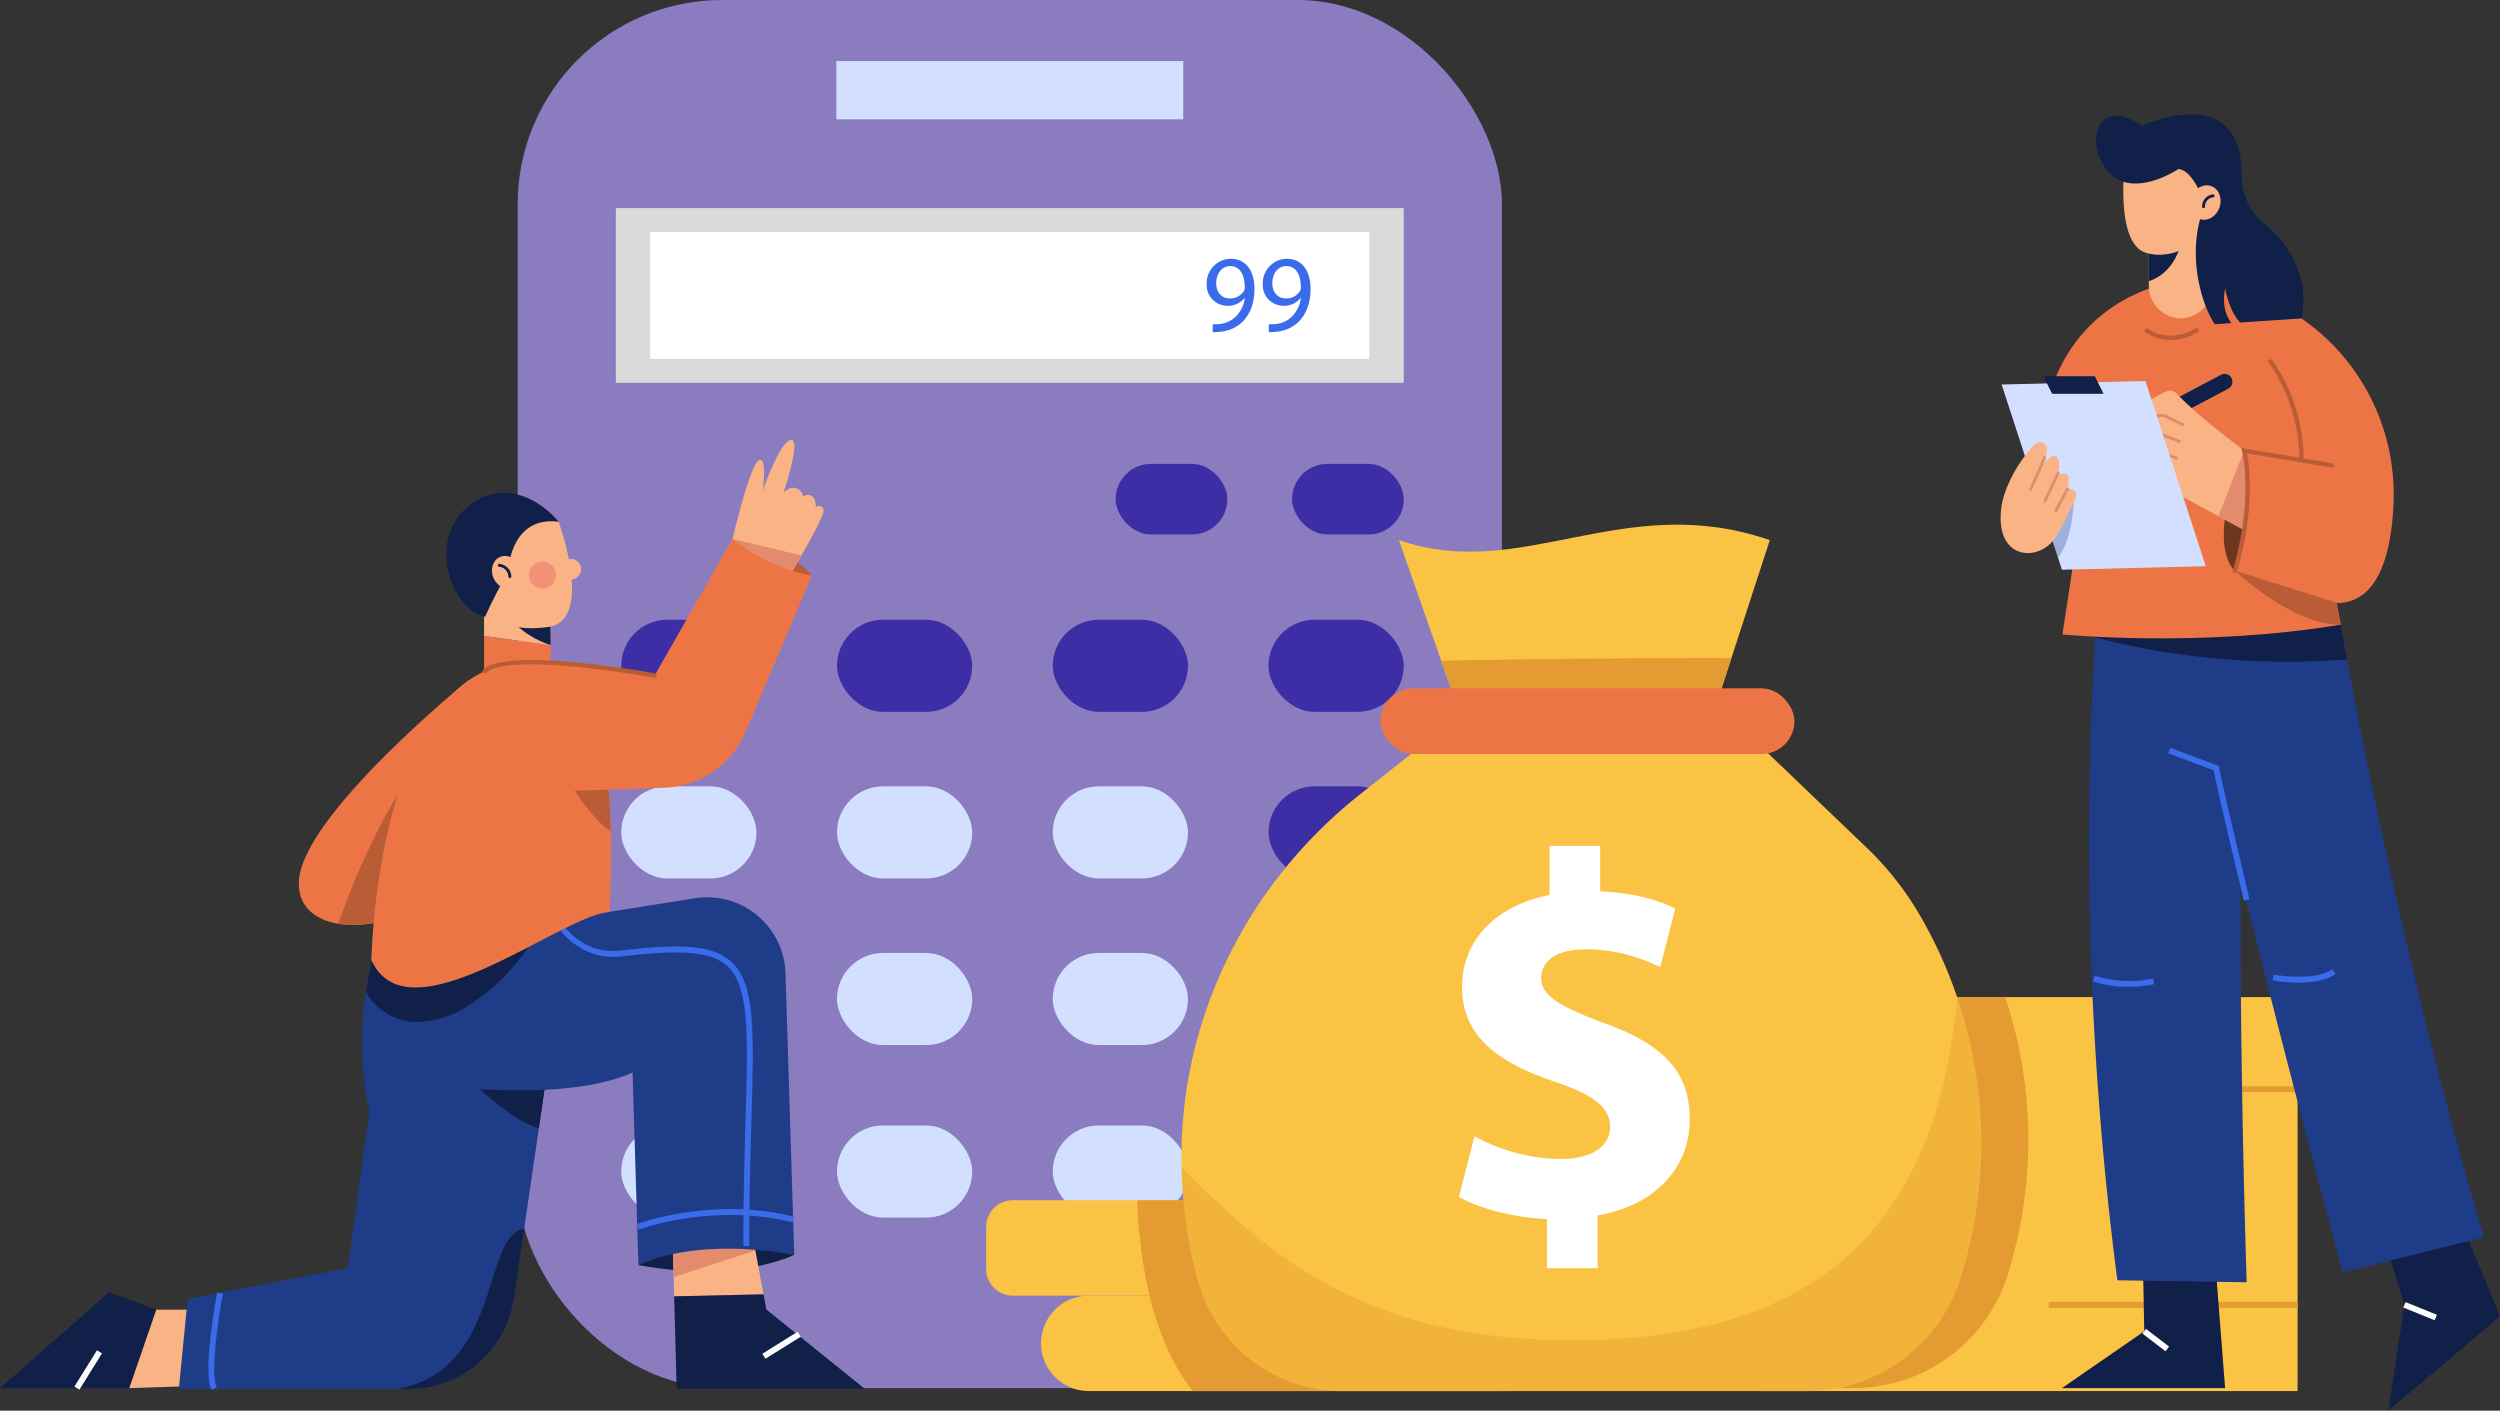 <svg xmlns="http://www.w3.org/2000/svg" width="602.924" height="340.205" viewBox="0 0 602.924 340.205">
  <rect x="0" y="0" width="602.924" height="340.205" fill="#333333" stroke="none"/>
  <g id="Grupo_107353" data-name="Grupo 107353" transform="translate(1774.733 2827.53)">
    <g id="Grupo_107335" data-name="Grupo 107335" transform="translate(-1649.893 -2827.53)">
      <rect id="Rectángulo_35403" data-name="Rectángulo 35403" width="237.382" height="334.769" rx="49.308" fill="#8a7cbf"/>
      <rect id="Rectángulo_35404" data-name="Rectángulo 35404" width="83.667" height="14.045" transform="translate(76.858 14.73)" fill="#d3dfff"/>
      <rect id="Rectángulo_35405" data-name="Rectángulo 35405" width="190.024" height="42.143" transform="translate(23.679 50.185)" fill="#dadada"/>
      <rect id="Rectángulo_35406" data-name="Rectángulo 35406" width="173.393" height="30.614" transform="translate(31.995 55.95)" fill="#fff"/>
      <g id="Grupo_107329" data-name="Grupo 107329" transform="translate(144.217 111.876)">
        <rect id="Rectángulo_35407" data-name="Rectángulo 35407" width="26.944" height="17.018" rx="8.509" fill="#3e2ea6"/>
        <rect id="Rectángulo_35408" data-name="Rectángulo 35408" width="26.944" height="17.018" rx="8.509" transform="translate(42.543)" fill="#3e2ea6"/>
      </g>
      <g id="Grupo_107330" data-name="Grupo 107330" transform="translate(24.981 149.458)">
        <rect id="Rectángulo_35409" data-name="Rectángulo 35409" width="32.614" height="22.218" rx="11.109" transform="translate(156.102)" fill="#3e2ea6"/>
        <rect id="Rectángulo_35410" data-name="Rectángulo 35410" width="32.614" height="22.218" rx="11.109" transform="translate(104.068)" fill="#3e2ea6"/>
        <rect id="Rectángulo_35411" data-name="Rectángulo 35411" width="32.614" height="22.218" rx="11.109" transform="translate(52.034)" fill="#3e2ea6"/>
        <rect id="Rectángulo_35412" data-name="Rectángulo 35412" width="32.614" height="22.218" rx="11.109" fill="#3e2ea6"/>
      </g>
      <g id="Grupo_107331" data-name="Grupo 107331" transform="translate(24.981 189.641)">
        <rect id="Rectángulo_35413" data-name="Rectángulo 35413" width="32.614" height="22.218" rx="11.109" transform="translate(156.102)" fill="#3e2ea6"/>
        <rect id="Rectángulo_35414" data-name="Rectángulo 35414" width="32.614" height="22.218" rx="11.109" transform="translate(104.068)" fill="#d3dfff"/>
        <rect id="Rectángulo_35415" data-name="Rectángulo 35415" width="32.614" height="22.218" rx="11.109" transform="translate(52.034)" fill="#d3dfff"/>
        <rect id="Rectángulo_35416" data-name="Rectángulo 35416" width="32.614" height="22.218" rx="11.109" fill="#d3dfff"/>
      </g>
      <g id="Grupo_107332" data-name="Grupo 107332" transform="translate(24.981 229.823)">
        <rect id="Rectángulo_35417" data-name="Rectángulo 35417" width="32.614" height="22.218" rx="11.109" transform="translate(156.102)" fill="#1f3c88"/>
        <rect id="Rectángulo_35418" data-name="Rectángulo 35418" width="32.614" height="22.218" rx="11.109" transform="translate(104.068)" fill="#d3dfff"/>
        <rect id="Rectángulo_35419" data-name="Rectángulo 35419" width="32.614" height="22.218" rx="11.109" transform="translate(52.034)" fill="#d3dfff"/>
        <rect id="Rectángulo_35420" data-name="Rectángulo 35420" width="32.614" height="22.218" rx="11.109" fill="#d3dfff"/>
      </g>
      <g id="Grupo_107333" data-name="Grupo 107333" transform="translate(24.981 271.423)">
        <rect id="Rectángulo_35421" data-name="Rectángulo 35421" width="32.614" height="22.218" rx="11.109" transform="translate(156.102)" fill="#fbc343"/>
        <rect id="Rectángulo_35422" data-name="Rectángulo 35422" width="32.614" height="22.218" rx="11.109" transform="translate(104.068)" fill="#d3dfff"/>
        <rect id="Rectángulo_35423" data-name="Rectángulo 35423" width="32.614" height="22.218" rx="11.109" transform="translate(52.034)" fill="#d3dfff"/>
        <rect id="Rectángulo_35424" data-name="Rectángulo 35424" width="32.614" height="22.218" rx="11.109" fill="#d3dfff"/>
      </g>
      <g id="Grupo_107334" data-name="Grupo 107334" transform="translate(166.184 62.408)">
        <path id="Trazado_149716" data-name="Trazado 149716" d="M-1030.177-2652.386a9.682,9.682,0,0,0,1.872-.08,6.453,6.453,0,0,0,3.584-1.661,7.517,7.517,0,0,0,2.266-4.56h-.077a5.034,5.034,0,0,1-4.033,1.845,4.963,4.963,0,0,1-5.061-5.246,5.874,5.874,0,0,1,5.851-6.089c3.5,0,5.666,2.847,5.666,7.222,0,3.77-1.264,6.406-2.951,8.041a8.574,8.574,0,0,1-4.981,2.293,10.841,10.841,0,0,1-2.136.132Zm.843-9.859c0,2.134,1.292,3.637,3.295,3.637a3.831,3.831,0,0,0,3.374-1.792,1.518,1.518,0,0,0,.21-.844c0-2.926-1.08-5.166-3.505-5.166C-1027.937-2666.41-1029.334-2664.67-1029.334-2662.244Z" transform="translate(1031.626 2668.176)" fill="#3a6bea"/>
        <path id="Trazado_149717" data-name="Trazado 149717" d="M-995.629-2652.386a9.679,9.679,0,0,0,1.871-.08,6.454,6.454,0,0,0,3.585-1.661,7.518,7.518,0,0,0,2.266-4.56h-.078a5.033,5.033,0,0,1-4.033,1.845,4.963,4.963,0,0,1-5.061-5.246,5.874,5.874,0,0,1,5.851-6.089c3.5,0,5.666,2.847,5.666,7.222,0,3.77-1.264,6.406-2.951,8.041a8.573,8.573,0,0,1-4.981,2.293,10.843,10.843,0,0,1-2.136.132Zm.843-9.859c0,2.134,1.292,3.637,3.295,3.637a3.831,3.831,0,0,0,3.374-1.792,1.521,1.521,0,0,0,.21-.844c0-2.926-1.08-5.166-3.505-5.166C-993.388-2666.41-994.786-2664.67-994.786-2662.244Z" transform="translate(1010.608 2668.176)" fill="#3a6bea"/>
      </g>
    </g>
    <g id="Grupo_107340" data-name="Grupo 107340" transform="translate(-1536.897 -2700.999)">
      <g id="Grupo_107336" data-name="Grupo 107336" transform="translate(186.762 113.942)">
        <rect id="Rectángulo_35425" data-name="Rectángulo 35425" width="129.514" height="95.005" fill="#fbc343"/>
        <rect id="Rectángulo_35426" data-name="Rectángulo 35426" width="34.507" height="1.417" transform="translate(95.012 21.507)" fill="#e49b31"/>
        <rect id="Rectángulo_35427" data-name="Rectángulo 35427" width="60.032" height="1.417" transform="translate(69.486 73.508)" fill="#e49b31"/>
        <path id="Trazado_149718" data-name="Trazado 149718" d="M-625.988-2179.069a108.978,108.978,0,0,1-4.992,32.6,38.883,38.883,0,0,1-37.1,27.258h-22.477v-94.281h58.992A109.136,109.136,0,0,1-625.988-2179.069Z" transform="translate(690.554 2213.493)" fill="#e49b31"/>
      </g>
      <g id="Grupo_107337" data-name="Grupo 107337" transform="translate(0 162.927)">
        <path id="Rectángulo_35428" data-name="Rectángulo 35428" d="M11.5,0h96.642a11.5,11.5,0,0,1,11.5,11.5v0a11.5,11.5,0,0,1-11.5,11.5H11.5A11.5,11.5,0,0,1,0,11.5v0A11.5,11.5,0,0,1,11.5,0Z" transform="translate(13.231 23.017)" fill="#fbc343"/>
        <path id="Trazado_149719" data-name="Trazado 149719" d="M-1047.793-2081.984v10.14a6.443,6.443,0,0,1-6.438,6.438H-1161a6.434,6.434,0,0,1-6.438-6.438v-10.14a6.443,6.443,0,0,1,6.438-6.438h106.768A6.452,6.452,0,0,1-1047.793-2081.984Z" transform="translate(1167.437 2088.422)" fill="#fbc343"/>
        <path id="Trazado_149720" data-name="Trazado 149720" d="M-977.925-2058.966v10.125a6.434,6.434,0,0,1-6.438,6.439h-76.563c-5.289-6.524-8.523-14.934-10.466-23a113.282,113.282,0,0,1-2.949-23.017h76.747a6.452,6.452,0,0,1,6.438,6.438v10.14a6.443,6.443,0,0,1-6.438,6.438h13.231A6.434,6.434,0,0,1-977.925-2058.966Z" transform="translate(1110.8 2088.422)" fill="#e49b31"/>
      </g>
      <g id="Grupo_107339" data-name="Grupo 107339" transform="translate(47.095)">
        <path id="Trazado_149721" data-name="Trazado 149721" d="M-823.805-2500.708l-8.622,26.478-.638,1.957-4,12.3-.029.085-12.89-.284-49.463-1.12-3.616-10.353-.61-1.73-9.572-27.328C-883.549-2490.426-859.073-2512.9-823.805-2500.708Z" transform="translate(965.699 2504.442)" fill="#fbc343"/>
        <path id="Trazado_149722" data-name="Trazado 149722" d="M-817.249-2422.314l-4,12.3-12.919-.2-49.463-1.12-3.616-10.353C-870.243-2421.988-840.988-2422.385-817.249-2422.314Z" transform="translate(949.883 2454.483)" fill="#e49b31"/>
        <path id="Trazado_149723" data-name="Trazado 149723" d="M-859.287-2254.627a38.875,38.875,0,0,1-14.081,19.713,38.8,38.8,0,0,1-23.016,7.545h-112.029a36.019,36.019,0,0,1-34.715-26.449,112.992,112.992,0,0,1-4.027-27.314c-.014-.88-.028-1.759-.028-2.638q0-1.559.043-3.115c.914-33.05,17.063-63.833,42.984-84.356l26.8-21.219,61.332,1.418,33.714,32.262a74.331,74.331,0,0,1,12.357,15.231,108.594,108.594,0,0,1,9.844,21.19A109,109,0,0,1-859.287-2254.627Z" transform="translate(1047.184 2436.317)" fill="#fbc343"/>
        <g id="Grupo_107338" data-name="Grupo 107338" transform="translate(66.917 77.46)">
          <path id="Trazado_149724" data-name="Trazado 149724" d="M-855.094-2204.792v-11.852c-8.365-.376-16.476-2.622-21.222-5.367l3.751-14.607a44.124,44.124,0,0,0,20.724,5.489c7.115,0,11.984-2.744,11.984-7.735,0-4.747-3.995-7.746-13.234-10.866-13.356-4.493-22.473-10.734-22.473-22.84,0-10.988,7.745-19.6,21.1-22.22v-11.863h12.228v10.988c8.365.376,13.986,2.124,18.1,4.116l-3.618,14.109c-3.242-1.372-8.985-4.249-17.98-4.249-8.111,0-10.733,3.5-10.733,6.994,0,4.116,4.37,6.739,14.982,10.734,14.849,5.245,20.846,12.106,20.846,23.349,0,11.11-7.867,20.594-22.219,23.094v12.726Z" transform="translate(876.317 2306.654)" fill="#fff"/>
        </g>
        <rect id="Rectángulo_35429" data-name="Rectángulo 35429" width="99.808" height="15.826" rx="7.913" transform="translate(48.025 39.479)" fill="#ed7545"/>
        <path id="Trazado_149725" data-name="Trazado 149725" d="M-859.244-2145.731a38.876,38.876,0,0,1-14.081,19.713,38.8,38.8,0,0,1-23.016,7.545H-1008.37a36.019,36.019,0,0,1-34.715-26.449,112.987,112.987,0,0,1-4.028-27.314c18.534,17.671,40.373,40.773,91.424,41.482,63.394.88,90.715-28.832,95.621-82.709A109,109,0,0,1-859.244-2145.731Z" transform="translate(1047.14 2327.42)" fill="#e49b31" opacity="0.4"/>
      </g>
    </g>
    <g id="Grupo_107346" data-name="Grupo 107346" transform="translate(-1774.733 -2721.442)">
      <g id="Grupo_107343" data-name="Grupo 107343" transform="translate(0 109.075)">
        <g id="Grupo_107341" data-name="Grupo 107341">
          <path id="Trazado_149726" data-name="Trazado 149726" d="M-1737.036-2027.616l-11.345-4.255-26.353,23.164h31.186Z" transform="translate(1774.733 2128.313)" fill="#102048"/>
          <path id="Trazado_149727" data-name="Trazado 149727" d="M-1688.59-2021.007h25.053l-2.836,17.964-28.728.946Z" transform="translate(1726.287 2121.703)" fill="#f9b384"/>
          <path id="Trazado_149728" data-name="Trazado 149728" d="M-1569.472-2278.127l-.922,6.282-.553,3.787-3.97,27.215-1.518,10.4-1.347,9.275-3.531,24.166-2.453,16.763a25.661,25.661,0,0,1-25.4,21.953H-1664.6l.071-.709,1.8-18.437.255-2.6,38.643-7.446,5.19-37.7a78.409,78.409,0,0,1-.822-28.917,70,70,0,0,1,2.24-10.325l17.244-4.949Z" transform="translate(1707.73 2278.127)" fill="#1f3c88"/>
          <path id="Trazado_149729" data-name="Trazado 149729" d="M-1499.608-2070.992l-2.453,16.763a25.662,25.662,0,0,1-25.4,21.953h-2.836C-1504.9-2036.821-1509.86-2069.262-1499.608-2070.992Z" transform="translate(1626.025 2152.113)" fill="#102048"/>
          <rect id="Rectángulo_35430" data-name="Rectángulo 35430" width="10.297" height="1.419" transform="translate(17.951 119.231) rotate(-58.13)" fill="#fff"/>
        </g>
        <path id="Trazado_149730" data-name="Trazado 149730" d="M-1468.811-2182.925l-2.865,19.67c-7.984-2.283-18.511-13.7-18.511-13.7Z" transform="translate(1601.624 2220.209)" fill="#102048"/>
        <g id="Grupo_107342" data-name="Grupo 107342" transform="translate(90.509 1.239)">
          <path id="Trazado_149731" data-name="Trazado 149731" d="M-1344.007-2071.6s-13.472,6.913-37.58,2.482l20.031-13.3Z" transform="translate(1445.046 2157.824)" fill="#102048"/>
          <path id="Trazado_149732" data-name="Trazado 149732" d="M-1338.752-2056.753l-21.541.482-.127-4.652-.341-12.75,19.144,1.418.908,4.921Z" transform="translate(1432.376 2152.504)" fill="#f9b384"/>
          <path id="Trazado_149733" data-name="Trazado 149733" d="M-1340.709-2067.333l-19.711,6.41-.341-12.75,19.144,1.418Z" transform="translate(1432.376 2152.504)" fill="#e28b6d"/>
          <path id="Trazado_149734" data-name="Trazado 149734" d="M-1313.6-2007.669l-23.753-19.146-.674-3.641-21.549.476.6,22.311Z" transform="translate(1431.655 2126.213)" fill="#102048"/>
          <rect id="Rectángulo_35431" data-name="Rectángulo 35431" width="10.034" height="1.419" transform="translate(93.346 110.081) rotate(-31.983)" fill="#fff"/>
          <path id="Trazado_149735" data-name="Trazado 149735" d="M-1543.625-2262.489l77.08-12.241a18.891,18.891,0,0,1,10.634,1.395h0a18.89,18.89,0,0,1,11.208,16.68l2.116,67.913s-21.98-4.609-37.579,2.482l-1.418-46.446c-9.424,4.291-25.75,5.2-42.295,3.545Z" transform="translate(1543.625 2274.963)" fill="#1f3c88"/>
          <path id="Trazado_149736" data-name="Trazado 149736" d="M-1390.4-2189.493h-1.418c0-11.752.284-21.506.534-30.113.609-20.958.944-32.5-4.394-37.388-4.321-3.954-12.954-3.831-25.482-2.349-13.425,1.564-18.778-12.728-18.83-12.873l1.333-.484c.2.549,5.022,13.429,17.331,11.948,13.259-1.565,21.864-1.626,26.6,2.712,5.818,5.324,5.5,16.4,4.855,38.476C-1390.114-2210.968-1390.4-2201.224-1390.4-2189.493Z" transform="translate(1480.575 2273.586)" fill="#3a6bea"/>
          <path id="Trazado_149737" data-name="Trazado 149737" d="M-1382.3-2078.009l-.5-1.325c.18-.068,18.16-6.759,38-1.8l-.344,1.376C-1364.538-2084.61-1382.124-2078.076-1382.3-2078.009Z" transform="translate(1445.786 2158.156)" fill="#3a6bea"/>
        </g>
        <path id="Trazado_149738" data-name="Trazado 149738" d="M-1645.642-2008.109c-2.208-4.419,1.209-22.718,1.356-23.5l1.393.264c-.973,5.161-3.137,19.282-1.48,22.6Z" transform="translate(1696.649 2128.15)" fill="#3a6bea"/>
        <path id="Trazado_149739" data-name="Trazado 149739" d="M-1507.025-2257.595a51.784,51.784,0,0,1-17.726,19.386,22.7,22.7,0,0,1-11.94,3.858,13.929,13.929,0,0,1-12.649-7.247,69.986,69.986,0,0,1,2.24-10.325l17.244-4.949,17.4-.553Z" transform="translate(1637.611 2265.635)" fill="#102048"/>
      </g>
      <g id="Grupo_107344" data-name="Grupo 107344" transform="translate(107.639 12.782)">
        <path id="Trazado_149740" data-name="Trazado 149740" d="M-1476.637-2435.9v16.413h16.072v-14.2Z" transform="translate(1485.742 2470.407)" fill="#ed7545"/>
        <path id="Trazado_149741" data-name="Trazado 149741" d="M-1460.566-2456.16h-16.072v7.933l16.072,2.217Z" transform="translate(1485.742 2482.729)" fill="#f9b384"/>
        <path id="Trazado_149742" data-name="Trazado 149742" d="M-1464.538-2451.528c.354,0,3.877,5.526,11.333,7.9l-.106-8.613Z" transform="translate(1478.381 2480.343)" fill="#102048"/>
        <path id="Trazado_149743" data-name="Trazado 149743" d="M-1460.878-2508.64s8.864,23.873-2.6,25.409-13.236-3.664-13.236-3.664l-3.545-12.645,7.918-10.637Z" transform="translate(1487.945 2515.592)" fill="#f9b384"/>
        <circle id="Elipse_5056" data-name="Elipse 5056" cx="2.482" cy="2.482" r="2.482" transform="matrix(0.019, -1, 1, 0.019, 27.495, 20.851)" fill="#f9b384"/>
        <path id="Trazado_149744" data-name="Trazado 149744" d="M-1484.873-2505.706s.591-12.764,12.054-11.345c0,0-7.714-9.909-17.879-6.066a14.561,14.561,0,0,0-9.121,12.376c-.653,7.1,3.495,15.2,9.286,16.617a110.812,110.812,0,0,1,5.07-9.928Z" transform="translate(1499.886 2524.004)" fill="#102048"/>
        <ellipse id="Elipse_5057" data-name="Elipse 5057" cx="3.486" cy="4.077" rx="3.486" ry="4.077" transform="translate(9.711 16.976) rotate(-25.174)" fill="#f9b384"/>
        <circle id="Elipse_5058" data-name="Elipse 5058" cx="3.25" cy="3.25" r="3.25" transform="matrix(0.014, -1, 1, 0.014, 19.883, 23.037)" fill="#eb5d60" opacity="0.4"/>
        <path id="Trazado_149745" data-name="Trazado 149745" d="M-1465.264-2476.873a.355.355,0,0,1-.354-.353,2.441,2.441,0,0,0-2.235-2.368.356.356,0,0,1-.3-.4.364.364,0,0,1,.4-.3,3.177,3.177,0,0,1,2.845,3.07.354.354,0,0,1-.353.354Z" transform="translate(1480.584 2497.415)" fill="#102048"/>
      </g>
      <g id="Grupo_107345" data-name="Grupo 107345" transform="translate(72.063 0)">
        <path id="Trazado_149746" data-name="Trazado 149746" d="M-1323.651-2495.691s12.4.945,19.144,8.863l-15.351,3.782Z" transform="translate(1428.246 2519.561)" fill="#ba5c36"/>
        <path id="Trazado_149747" data-name="Trazado 149747" d="M-1302.054-2539.564c.057,1.135-3.063,6.793-5.36,10.807-1.347,2.311-2.4,4.07-2.4,4.07l-8.267,2.411-5.9-8.892-.283-.439s.085-.383.241-1.064v-.014c.014-.014.014-.042.029-.085.992-4.213,4.509-18.565,6.537-19.047,1.787-.411.737,7.446.737,7.446s4.41-12.778,7.02-12.253c2.085.411-2,12.665-2,12.665s1.461-1.532,2.936-1.05a2.614,2.614,0,0,1,1.773,2,2.045,2.045,0,0,1,2.1-.113c1.05.638.95,2.624.95,2.624S-1302.167-2541.337-1302.054-2539.564Z" transform="translate(1428.617 2556.641)" fill="#f9b384"/>
        <path id="Trazado_149748" data-name="Trazado 149748" d="M-1549.8-2408.709l-5.616,21.954-8.707,34.037c-5.913,2.624-12.153,3.588-17.1,2.766-5.743-.95-9.756-4.3-9.487-10.211C-1590-2376.119-1549.8-2408.709-1549.8-2408.709Z" transform="translate(1590.726 2466.644)" fill="#ed7545"/>
        <path id="Trazado_149749" data-name="Trazado 149749" d="M-1536.121-2392.788l-4.538,15.719-8.707,34.037c-5.913,2.624-12.153,3.588-17.1,2.766C-1553.848-2376.479-1536.121-2392.788-1536.121-2392.788Z" transform="translate(1575.969 2456.958)" fill="#ba5c36"/>
        <path id="Trazado_149750" data-name="Trazado 149750" d="M-1488.577-2359.817c-11.7.794-48.57,31.285-57.433,11.615,0,0,1.234-73.378,39.111-72.016a15.981,15.981,0,0,1,14.62,11.1,74.61,74.61,0,0,1,2.524,11.516,153.055,153.055,0,0,1,1.447,18.323C-1488.152-2373.6-1488.223-2367.149-1488.577-2359.817Z" transform="translate(1563.522 2473.657)" fill="#ed7545"/>
        <path id="Trazado_149751" data-name="Trazado 149751" d="M-1417.264-2344.107c-5.857-3.787-11.969-15.2-11.969-15.2l10.522-3.12A153.113,153.113,0,0,1-1417.264-2344.107Z" transform="translate(1492.479 2438.489)" fill="#ba5c36"/>
        <path id="Trazado_149752" data-name="Trazado 149752" d="M-1307.04-2491.677c-1.347,2.311-2.4,4.07-2.4,4.07l-8.267,2.411-5.9-8.892-.043-1.5v-.1h.029Z" transform="translate(1428.243 2519.561)" fill="#e28b6d"/>
        <path id="Trazado_149753" data-name="Trazado 149753" d="M-1446.136-2466.121s18.189,1.276,29.179,3.4l18.79-32.973a42.816,42.816,0,0,0,19.144,8.863l-16.445,38.749a22.261,22.261,0,0,1-19.206,12.407l-28.163.963Z" transform="translate(1502.762 2519.561)" fill="#ed7545"/>
        <path id="Trazado_149754" data-name="Trazado 149754" d="M-1436.136-2416.779a.512.512,0,0,1-.1-.009c-.346-.064-34.693-6.363-40.545-1.189a.533.533,0,0,1-.751-.047.532.532,0,0,1,.047-.75c6.238-5.514,40.01.673,41.444.94a.532.532,0,0,1,.426.62A.532.532,0,0,1-1436.136-2416.779Z" transform="translate(1521.942 2474.154)" fill="#ba5c36"/>
      </g>
    </g>
    <g id="Grupo_107352" data-name="Grupo 107352" transform="translate(-1292.24 -2799.956)">
      <g id="Grupo_107347" data-name="Grupo 107347" transform="translate(14.783 118.098)">
        <path id="Trazado_149755" data-name="Trazado 149755" d="M-467.988-2053.649l2.363,30.255h-39.352l19.853-13.709-.355-18.909Z" transform="translate(504.977 2212.491)" fill="#102048"/>
        <path id="Trazado_149756" data-name="Trazado 149756" d="M-289.908-2082.87l10.636,25.882-26.944,22.691,3.9-25.528-5.318-17.018Z" transform="translate(384.919 2228.83)" fill="#102048"/>
        <path id="Trazado_149757" data-name="Trazado 149757" d="M-447.467-2455.568a29.481,29.481,0,0,0-.993,3.772c-.525,2.624-.978,5.971-1.361,9.914-1.248,12.877-1.773,32.008-1.914,52.331-.3,45.765,1.432,97.557,1.432,97.557l-7.2-.113-17.726-.27-6.268-.1a823.5,823.5,0,0,1-5.36-155.036c.043-.738.1-1.418.128-2.056.3-3.914.5-6,.5-6Z" transform="translate(494.859 2455.568)" fill="#1f3c88"/>
        <path id="Trazado_149758" data-name="Trazado 149758" d="M-356.794-2298.465l-3.6.893-18.889,4.723-11.543,2.893s-13.671-50.729-24.59-95.188c-5.247-21.443-9.87-41.426-12-53.551a77.987,77.987,0,0,1-1.234-9.63l16.506.936,20.846,1.191s.51,2.993,1.5,8.368C-385.823-2416.4-374.18-2357.065-356.794-2298.465Z" transform="translate(458.541 2451.162)" fill="#1f3c88"/>
        <path id="Trazado_149759" data-name="Trazado 149759" d="M-429.621-2442.237a179.048,179.048,0,0,1-23.711.354c-4.977-.255-9.643-.7-13.911-1.22a177.3,177.3,0,0,1-23.129-4.41c-2.425-.652-3.744-1.078-3.744-1.078l3.871-.978,23.881-6h15.386a29.477,29.477,0,0,0-.993,3.772l20.846,1.191S-430.614-2447.612-429.621-2442.237Z" transform="translate(498.369 2455.568)" fill="#102048"/>
        <path id="Trazado_149760" data-name="Trazado 149760" d="M-421.3-2330.147c-1.147-4.809-6.565-27.581-7.271-31.437l-10.959-4.109.5-1.329,11.8,4.427v.491c.081,1.051,4.415,19.494,7.307,31.627Z" transform="translate(465.162 2401.699)" fill="#3a6bea"/>
        <path id="Trazado_149761" data-name="Trazado 149761" d="M-477.421-2224.017a24.909,24.909,0,0,1-8.616-1.354l.526-1.317a27.277,27.277,0,0,0,14.018.673l.272,1.391A32.473,32.473,0,0,1-477.421-2224.017Z" transform="translate(493.454 2316.324)" fill="#3a6bea"/>
        <path id="Trazado_149762" data-name="Trazado 149762" d="M-368.975-2227.461a36.984,36.984,0,0,1-6.288-.555l.264-1.394c.1.019,9.687,1.794,14.115-1.3l.813,1.161C-362.43-2227.9-365.928-2227.461-368.975-2227.461Z" transform="translate(426.063 2318.772)" fill="#3a6bea"/>
        <rect id="Rectángulo_35432" data-name="Rectángulo 35432" width="1.418" height="6.997" transform="translate(19.421 175.95) rotate(-52.544)" fill="#fff"/>
        <rect id="Rectángulo_35433" data-name="Rectángulo 35433" width="1.417" height="8.163" transform="translate(82.337 169.663) rotate(-67.896)" fill="#fff"/>
      </g>
      <g id="Grupo_107350" data-name="Grupo 107350" transform="translate(0 40.464)">
        <path id="Trazado_149763" data-name="Trazado 149763" d="M-484.446-2653.517s-24.344,3.073-30.489,30.491l7.327,32.619-3.309,21.746s33.089,3.309,67.123-2.364l-10.34-55.428Z" transform="translate(525.818 2653.627)" fill="#ed7545"/>
        <path id="Trazado_149764" data-name="Trazado 149764" d="M-402.624-2521.055s-7.327-5.378,2.245-28.955l6.382,23.223Z" transform="translate(459.122 2590.657)" fill="#6e3620"/>
        <path id="Rectángulo_35434" data-name="Rectángulo 35434" d="M1.891,0h0A1.891,1.891,0,0,1,3.782,1.891V32.38a0,0,0,0,1,0,0H0a0,0,0,0,1,0,0V1.891A1.891,1.891,0,0,1,1.891,0Z" transform="translate(54.796 21.473) rotate(62.102)" fill="#102048"/>
        <path id="Trazado_149765" data-name="Trazado 149765" d="M-430.249-2551.183l-.723-.4-9.4-5.077-15.755-8.523c-.284-1.9-.071-3.517,1.064-4.623l-.78-.312a4.155,4.155,0,0,1-2.467-3.063l-.029-.17a7.157,7.157,0,0,1-.085-3.361l.369-.482a12.651,12.651,0,0,1,2.524-2.766l-2.014.114s-4.963,1.362-2.652-1.83c1.588-2.212,5.148-4.084,7.175-5.02a2.227,2.227,0,0,1,2.538.454c6.821,7.077,18.818,15.557,18.818,15.557l.128,1.73,1.163,15.927Z" transform="translate(492.892 2613.104)" fill="#f9b384"/>
        <g id="Grupo_107348" data-name="Grupo 107348" transform="translate(33.628 31.775)">
          <path id="Trazado_149766" data-name="Trazado 149766" d="M-446.434-2569.618l-4.292-2.1a2.336,2.336,0,0,0-1.437-.2l-4.571.8-.122-.7,4.572-.794a3.05,3.05,0,0,1,1.872.265l4.292,2.1Z" transform="translate(456.856 2572.663)" fill="#e28b6d"/>
          <path id="Trazado_149767" data-name="Trazado 149767" d="M-445.94-2558.966l-5.148-1.972a2,2,0,0,0-.716-.132h-2.931v-.708h2.931a2.715,2.715,0,0,1,.97.178l5.148,1.973Z" transform="translate(455.566 2566.041)" fill="#e28b6d"/>
          <path id="Trazado_149768" data-name="Trazado 149768" d="M-446.255-2548.43l-4.674-1.766a2.486,2.486,0,0,0-1.162-.145l-1.915.218-.081-.705,1.916-.218a3.222,3.222,0,0,1,1.493.187l4.674,1.765Z" transform="translate(455.171 2559.524)" fill="#e28b6d"/>
        </g>
        <path id="Trazado_149769" data-name="Trazado 149769" d="M-398.627-2530.581l-.6,1.446-9.4-5.077,6.225-15.8,2.609,3.5Z" transform="translate(461.142 2590.657)" fill="#e28b6d"/>
        <path id="Trazado_149770" data-name="Trazado 149770" d="M-398.46-2480.3s14.063,13.354,25.526,13l-3.31-15.718Z" transform="translate(454.958 2549.901)" fill="#ba5c36"/>
        <path id="Trazado_149771" data-name="Trazado 149771" d="M-437.084-2653.689a37.2,37.2,0,0,1,4.619-.081c28.387.971,50.131,25.4,48.746,53.768-.573,11.729-3.619,23.371-13.422,23.6l-24.816-7.8c2.34-8.777,4.088-17.881,2.245-28.955l11.522,5.5Z" transform="translate(478.456 2653.799)" fill="#ed7545"/>
        <path id="Trazado_149772" data-name="Trazado 149772" d="M-492.872-2548.249l-34.686.851-.95-2.936L-532-2561.055l-10.1-31.016,34.686-.851Z" transform="translate(542.341 2616.763)" fill="#d3dfff"/>
        <path id="Trazado_149773" data-name="Trazado 149773" d="M-508.953-2521.04s-.057,9.587-3.871,14.437l-3.489-10.722Z" transform="translate(526.656 2573.032)" fill="#1f3c88" opacity="0.3"/>
        <g id="Grupo_107349" data-name="Grupo 107349" transform="translate(0 38.602)">
          <path id="Trazado_149774" data-name="Trazado 149774" d="M-541.843-2542.59a32.974,32.974,0,0,1,5.273-9.721c.7-.935,2.212-3.233,3.667-2.884,2.954.709,0,5.909,0,5.909s2.836-4.254,3.9-2.127-.473,4.491-.473,4.491,4.491-2.955,2.836,2.954c0,0,3.663-.472,1.418,3.545-1.6,2.868-2.64,6.065-4.648,8.7-2.022,2.655-5.823,4.143-8.979,2.63-3.712-1.779-4.187-6.526-3.729-10.141A19.706,19.706,0,0,1-541.843-2542.59Z" transform="translate(542.723 2555.231)" fill="#f9b384"/>
          <path id="Trazado_149775" data-name="Trazado 149775" d="M-524.766-2538.283a.364.364,0,0,1-.143-.03.355.355,0,0,1-.18-.468l3.368-7.623a.354.354,0,0,1,.467-.181.354.354,0,0,1,.181.468l-3.368,7.623A.354.354,0,0,1-524.766-2538.283Z" transform="translate(532.014 2549.99)" fill="#e28b6d"/>
          <path id="Trazado_149776" data-name="Trazado 149776" d="M-515.94-2529.8a.351.351,0,0,1-.15-.034.356.356,0,0,1-.172-.472l3.191-6.824a.357.357,0,0,1,.471-.172.355.355,0,0,1,.172.472l-3.191,6.824A.355.355,0,0,1-515.94-2529.8Z" transform="translate(526.645 2544.343)" fill="#e28b6d"/>
          <path id="Trazado_149777" data-name="Trazado 149777" d="M-509.151-2521.437a.353.353,0,0,1-.165-.041.355.355,0,0,1-.149-.479l2.748-5.229a.357.357,0,0,1,.479-.149.355.355,0,0,1,.148.479l-2.748,5.229A.355.355,0,0,1-509.151-2521.437Z" transform="translate(522.514 2538.285)" fill="#e28b6d"/>
        </g>
        <path id="Trazado_149778" data-name="Trazado 149778" d="M-501.91-2591.625h-12.408l-2.127-4.254h12.408Z" transform="translate(526.737 2618.562)" fill="#102048"/>
        <path id="Trazado_149779" data-name="Trazado 149779" d="M-447.793-2622.684a10.869,10.869,0,0,1-6.135-1.848.533.533,0,0,1-.1-.745.533.533,0,0,1,.745-.1c.2.154,5.016,3.735,11.456-.151a.532.532,0,0,1,.73.18.533.533,0,0,1-.181.73A12.485,12.485,0,0,1-447.793-2622.684Z" transform="translate(488.828 2636.646)" fill="#ba5c36"/>
        <path id="Trazado_149780" data-name="Trazado 149780" d="M-399.285-2521.549a.573.573,0,0,1-.151-.021.535.535,0,0,1-.36-.662c5.1-17.267,2.271-28.557,2.241-28.669l-.207-.794,21.961,3.681a.532.532,0,0,1,.437.612.535.535,0,0,1-.612.437l-20.383-3.416c.545,2.888,2,13.5-2.416,28.452A.532.532,0,0,1-399.285-2521.549Z" transform="translate(455.784 2591.683)" fill="#ba5c36"/>
        <path id="Trazado_149781" data-name="Trazado 149781" d="M-369.814-2581.59h-.032a.532.532,0,0,1-.5-.563,41.465,41.465,0,0,0-7.354-23.307.533.533,0,0,1,.142-.738.533.533,0,0,1,.739.143,42.563,42.563,0,0,1,7.535,23.967A.532.532,0,0,1-369.814-2581.59Z" transform="translate(442.383 2624.896)" fill="#ba5c36"/>
      </g>
      <g id="Grupo_107351" data-name="Grupo 107351" transform="translate(23.017 0)">
        <path id="Trazado_149782" data-name="Trazado 149782" d="M-436.082-2686.848v13.687a7.845,7.845,0,0,1-7.689,7.994,7.845,7.845,0,0,1-7.69-7.994v-13.687Z" transform="translate(464.186 2714.369)" fill="#f9b384"/>
        <path id="Trazado_149783" data-name="Trazado 149783" d="M-443.35-2683.91s-.8,8.456-8.111,10.9v-12.013Z" transform="translate(464.186 2713.257)" fill="#102048"/>
        <path id="Trazado_149784" data-name="Trazado 149784" d="M-466.844-2734.77s-2.386,19.2,5.1,21.475,14.316-4.338,14.316-4.338l-1.41-15.835-11.062-6.507Z" transform="translate(473.764 2746.691)" fill="#f9b384"/>
        <path id="Trazado_149785" data-name="Trazado 149785" d="M-434.457-2707.891l-14.762.979c-1.868-2.057-2.925-4.947-3.616-8.211-.623,3.359-.13,6.15,1.517,8.353l-4,.269c-3.545-5.3-6.523-17.047-3.006-27.087l.411-2.368s-2.524-7.645-6.183-7.97c0,0-12.55,8.466-18.137-.979-4.169-7.035-.652-16.281,9.374-9.459,0,0,24.093-11.3,24.036,11.87a14.7,14.7,0,0,0,4.623,11.02,8.312,8.312,0,0,0,.837.723C-437.96-2726.469-432.131-2717.932-434.457-2707.891Z" transform="translate(483.952 2757.121)" fill="#102048"/>
        <ellipse id="Elipse_5059" data-name="Elipse 5059" cx="4.208" cy="3.6" rx="4.208" ry="3.6" transform="translate(21.653 24.172) rotate(-72.145)" fill="#f9b384"/>
        <path id="Trazado_149786" data-name="Trazado 149786" d="M-418.323-2704.526a.354.354,0,0,1-.354-.354,2.948,2.948,0,0,1,2.64-2.954h.018a.355.355,0,0,1,.354.336.355.355,0,0,1-.336.372,2.221,2.221,0,0,0-1.967,2.246A.354.354,0,0,1-418.323-2704.526Z" transform="translate(444.241 2727.137)" fill="#102048"/>
      </g>
    </g>
  </g>
</svg>
